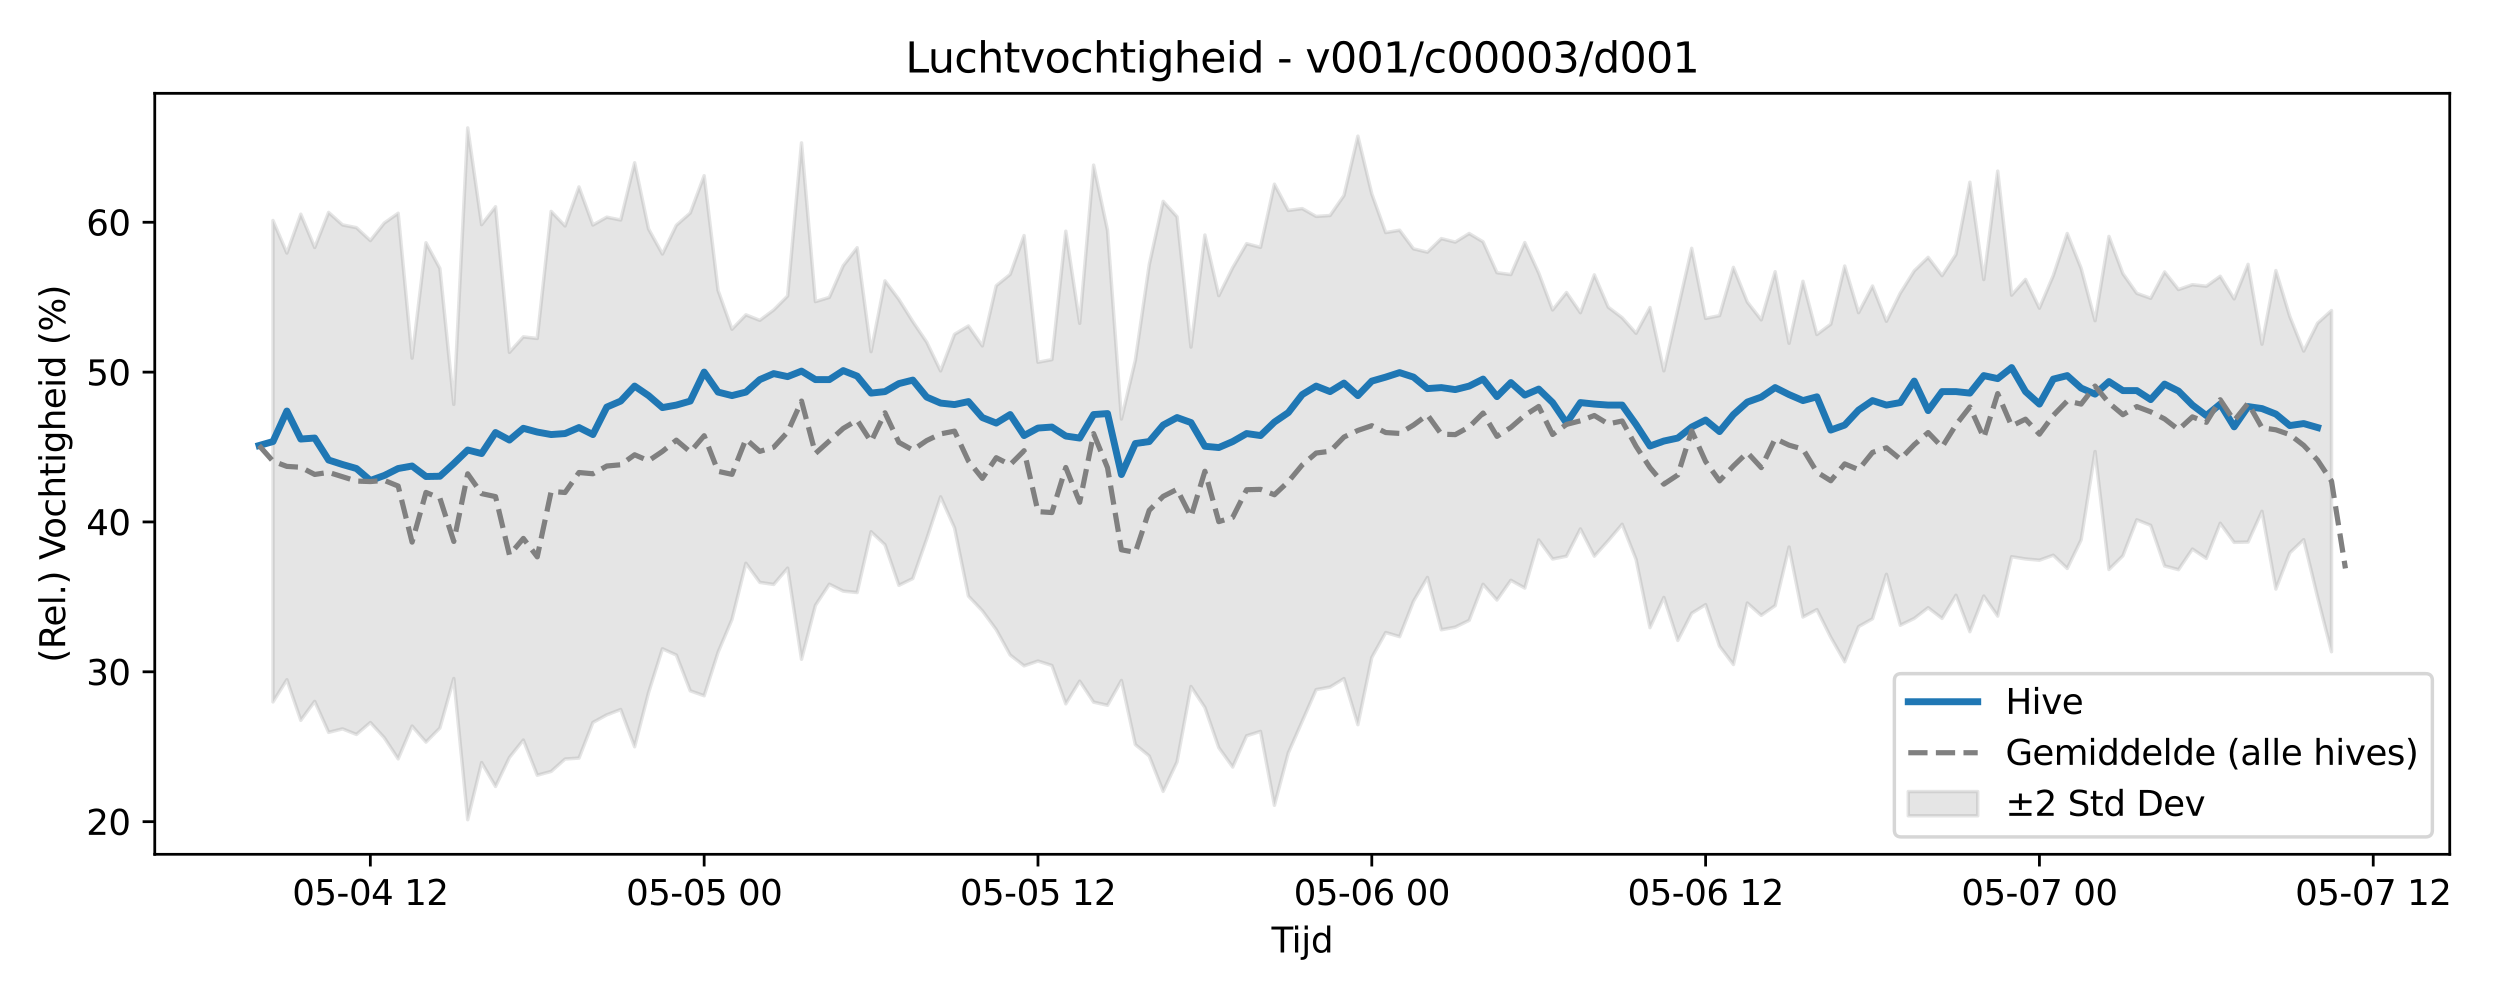 <?xml version="1.0" encoding="utf-8" standalone="no"?>
<!DOCTYPE svg PUBLIC "-//W3C//DTD SVG 1.1//EN"
  "http://www.w3.org/Graphics/SVG/1.1/DTD/svg11.dtd">
<svg xmlns:xlink="http://www.w3.org/1999/xlink" width="720pt" height="288pt" viewBox="0 0 720 288" xmlns="http://www.w3.org/2000/svg" version="1.1">
 <defs>
  <style type="text/css">*{stroke-linejoin: round; stroke-linecap: butt}</style>
 </defs>
 <g id="figure_1">
  <g id="patch_1">
   <path d="M 0 288 
L 720 288 
L 720 0 
L 0 0 
z
" style="fill: #ffffff"/>
  </g>
  <g id="axes_1">
   <g id="patch_2">
    <path d="M 44.57 246.04 
L 705.525 246.04 
L 705.525 26.88 
L 44.57 26.88 
z
" style="fill: #ffffff"/>
   </g>
   <g id="FillBetweenPolyCollection_1">
    <defs>
     <path id="ma271745d40" d="M 78.619 -224.499 
L 78.619 -85.846 
L 82.625 -92.235 
L 86.631 -80.548 
L 90.637 -86.002 
L 94.642 -77.08 
L 98.648 -78.084 
L 102.654 -76.475 
L 106.66 -79.909 
L 110.665 -75.534 
L 114.671 -69.45 
L 118.677 -78.89 
L 122.683 -74.276 
L 126.689 -78.333 
L 130.694 -92.589 
L 134.7 -51.922 
L 138.706 -68.381 
L 142.712 -61.502 
L 146.718 -69.843 
L 150.723 -74.871 
L 154.729 -64.737 
L 158.735 -65.822 
L 162.741 -69.399 
L 166.747 -69.669 
L 170.752 -79.922 
L 174.758 -82.122 
L 178.764 -83.66 
L 182.77 -72.93 
L 186.775 -88.496 
L 190.781 -101.145 
L 194.787 -99.343 
L 198.793 -89.045 
L 202.799 -87.623 
L 206.804 -100.144 
L 210.81 -109.605 
L 214.816 -125.78 
L 218.822 -120.273 
L 222.828 -119.673 
L 226.833 -124.382 
L 230.839 -98.129 
L 234.845 -113.657 
L 238.851 -119.744 
L 242.857 -117.749 
L 246.862 -117.351 
L 250.868 -134.848 
L 254.874 -131.102 
L 258.88 -119.42 
L 262.885 -121.38 
L 266.891 -132.776 
L 270.897 -144.905 
L 274.903 -135.961 
L 278.909 -116.331 
L 282.914 -112.091 
L 286.92 -106.647 
L 290.926 -99.363 
L 294.932 -96.234 
L 298.938 -97.62 
L 302.943 -96.341 
L 306.949 -85.299 
L 310.955 -91.826 
L 314.961 -85.783 
L 318.966 -84.873 
L 322.972 -92.019 
L 326.978 -73.552 
L 330.984 -70.263 
L 334.99 -60.09 
L 338.995 -68.595 
L 343.001 -90.289 
L 347.007 -84.234 
L 351.013 -72.676 
L 355.019 -67.095 
L 359.024 -76.091 
L 363.03 -77.352 
L 367.036 -56.077 
L 371.042 -71.193 
L 375.048 -80.283 
L 379.053 -89.39 
L 383.059 -90.119 
L 387.065 -92.562 
L 391.071 -79.287 
L 395.076 -98.639 
L 399.082 -105.829 
L 403.088 -104.647 
L 407.094 -114.839 
L 411.1 -121.686 
L 415.105 -106.629 
L 419.111 -107.384 
L 423.117 -109.334 
L 427.123 -119.715 
L 431.129 -115.196 
L 435.134 -120.871 
L 439.14 -118.642 
L 443.146 -132.489 
L 447.152 -127.005 
L 451.157 -127.809 
L 455.163 -135.674 
L 459.169 -127.824 
L 463.175 -132.277 
L 467.181 -137.005 
L 471.186 -126.899 
L 475.192 -107.237 
L 479.198 -115.937 
L 483.204 -103.561 
L 487.21 -111.376 
L 491.215 -113.864 
L 495.221 -101.912 
L 499.227 -96.62 
L 503.233 -114.325 
L 507.238 -110.779 
L 511.244 -113.575 
L 515.25 -130.447 
L 519.256 -110.297 
L 523.262 -112.431 
L 527.267 -104.442 
L 531.273 -97.41 
L 535.279 -107.534 
L 539.285 -109.79 
L 543.291 -122.593 
L 547.296 -107.935 
L 551.302 -109.887 
L 555.308 -112.97 
L 559.314 -109.893 
L 563.32 -116.566 
L 567.325 -106.077 
L 571.331 -116.335 
L 575.337 -110.571 
L 579.343 -127.663 
L 583.348 -127.02 
L 587.354 -126.663 
L 591.36 -128.098 
L 595.366 -124.283 
L 599.372 -132.539 
L 603.377 -157.964 
L 607.383 -123.983 
L 611.389 -127.935 
L 615.395 -138.293 
L 619.401 -136.696 
L 623.406 -125.009 
L 627.412 -123.932 
L 631.418 -129.864 
L 635.424 -127.176 
L 639.429 -137.299 
L 643.435 -131.796 
L 647.441 -131.885 
L 651.447 -140.747 
L 655.453 -118.358 
L 659.458 -128.786 
L 663.464 -132.573 
L 667.47 -115.991 
L 671.476 -100.306 
L 671.476 -198.566 
L 671.476 -198.566 
L 667.47 -194.941 
L 663.464 -186.894 
L 659.458 -196.879 
L 655.453 -210.075 
L 651.447 -188.873 
L 647.441 -211.869 
L 643.435 -201.924 
L 639.429 -208.433 
L 635.424 -205.573 
L 631.418 -206.014 
L 627.412 -204.609 
L 623.406 -209.683 
L 619.401 -202.095 
L 615.395 -203.519 
L 611.389 -209.202 
L 607.383 -219.915 
L 603.377 -195.643 
L 599.372 -210.711 
L 595.366 -220.765 
L 591.36 -208.679 
L 587.354 -199.253 
L 583.348 -207.528 
L 579.343 -203 
L 575.337 -238.721 
L 571.331 -207.495 
L 567.325 -235.519 
L 563.32 -214.745 
L 559.314 -208.615 
L 555.308 -213.882 
L 551.302 -209.988 
L 547.296 -203.596 
L 543.291 -195.483 
L 539.285 -205.625 
L 535.279 -197.955 
L 531.273 -211.388 
L 527.267 -194.647 
L 523.262 -191.656 
L 519.256 -206.989 
L 515.25 -189.14 
L 511.244 -209.752 
L 507.238 -195.885 
L 503.233 -201.019 
L 499.227 -210.992 
L 495.221 -197.104 
L 491.215 -196.301 
L 487.21 -216.483 
L 483.204 -198.872 
L 479.198 -181.209 
L 475.192 -199.44 
L 471.186 -192.005 
L 467.181 -196.5 
L 463.175 -199.537 
L 459.169 -208.845 
L 455.163 -197.939 
L 451.157 -203.754 
L 447.152 -198.744 
L 443.146 -209.395 
L 439.14 -218.135 
L 435.134 -208.929 
L 431.129 -209.461 
L 427.123 -218.357 
L 423.117 -220.754 
L 419.111 -218.28 
L 415.105 -219.288 
L 411.1 -215.379 
L 407.094 -216.328 
L 403.088 -221.701 
L 399.082 -221.022 
L 395.076 -232.168 
L 391.071 -248.787 
L 387.065 -231.701 
L 383.059 -225.944 
L 379.053 -225.665 
L 375.048 -227.94 
L 371.042 -227.391 
L 367.036 -234.955 
L 363.03 -216.773 
L 359.024 -217.818 
L 355.019 -210.919 
L 351.013 -202.857 
L 347.007 -220.321 
L 343.001 -188.037 
L 338.995 -225.567 
L 334.99 -230.008 
L 330.984 -211.779 
L 326.978 -184.251 
L 322.972 -167.318 
L 318.966 -221.696 
L 314.961 -240.445 
L 310.955 -194.891 
L 306.949 -221.413 
L 302.943 -184.43 
L 298.938 -183.679 
L 294.932 -220.152 
L 290.926 -208.968 
L 286.92 -205.711 
L 282.914 -188.388 
L 278.909 -194.121 
L 274.903 -191.718 
L 270.897 -181.179 
L 266.891 -189.473 
L 262.885 -195.402 
L 258.88 -201.773 
L 254.874 -207.114 
L 250.868 -186.728 
L 246.862 -216.657 
L 242.857 -211.5 
L 238.851 -202.36 
L 234.845 -201.135 
L 230.839 -246.848 
L 226.833 -202.757 
L 222.828 -198.739 
L 218.822 -195.742 
L 214.816 -197.331 
L 210.81 -193.176 
L 206.804 -204.362 
L 202.799 -237.395 
L 198.793 -226.658 
L 194.787 -223.121 
L 190.781 -214.846 
L 186.775 -222.1 
L 182.77 -241.119 
L 178.764 -224.635 
L 174.758 -225.454 
L 170.752 -223.194 
L 166.747 -234.166 
L 162.741 -222.928 
L 158.735 -227.116 
L 154.729 -190.524 
L 150.723 -190.987 
L 146.718 -186.522 
L 142.712 -228.452 
L 138.706 -223.299 
L 134.7 -251.158 
L 130.694 -171.543 
L 126.689 -210.685 
L 122.683 -218.087 
L 118.677 -184.859 
L 114.671 -226.581 
L 110.665 -223.77 
L 106.66 -218.712 
L 102.654 -222.433 
L 98.648 -223.234 
L 94.642 -226.827 
L 90.637 -216.719 
L 86.631 -226.308 
L 82.625 -215.124 
L 78.619 -224.499 
z
" style="stroke: #808080; stroke-opacity: 0.2"/>
    </defs>
    <g clip-path="url(#pcb6c1e3393)">
     <use xlink:href="#ma271745d40" x="0" y="288" style="fill: #808080; fill-opacity: 0.2; stroke: #808080; stroke-opacity: 0.2"/>
    </g>
   </g>
   <g id="matplotlib.axis_1">
    <g id="xtick_1">
     <g id="line2d_1">
      <defs>
       <path id="med0e544efd" d="M 0 0 
L 0 3.5 
" style="stroke: #000000; stroke-width: 0.8"/>
      </defs>
      <g>
       <use xlink:href="#med0e544efd" x="106.66" y="246.04" style="stroke: #000000; stroke-width: 0.8"/>
      </g>
     </g>
     <g id="text_1">
      <!-- 05-04 12 -->
      <g transform="translate(84.179 260.638) scale(0.1 -0.1)">
       <defs>
        <path id="DejaVuSans-30" d="M 2034 4250 
Q 1547 4250 1301 3770 
Q 1056 3291 1056 2328 
Q 1056 1369 1301 889 
Q 1547 409 2034 409 
Q 2525 409 2770 889 
Q 3016 1369 3016 2328 
Q 3016 3291 2770 3770 
Q 2525 4250 2034 4250 
z
M 2034 4750 
Q 2819 4750 3233 4129 
Q 3647 3509 3647 2328 
Q 3647 1150 3233 529 
Q 2819 -91 2034 -91 
Q 1250 -91 836 529 
Q 422 1150 422 2328 
Q 422 3509 836 4129 
Q 1250 4750 2034 4750 
z
" transform="scale(0.016)"/>
        <path id="DejaVuSans-35" d="M 691 4666 
L 3169 4666 
L 3169 4134 
L 1269 4134 
L 1269 2991 
Q 1406 3038 1543 3061 
Q 1681 3084 1819 3084 
Q 2600 3084 3056 2656 
Q 3513 2228 3513 1497 
Q 3513 744 3044 326 
Q 2575 -91 1722 -91 
Q 1428 -91 1123 -41 
Q 819 9 494 109 
L 494 744 
Q 775 591 1075 516 
Q 1375 441 1709 441 
Q 2250 441 2565 725 
Q 2881 1009 2881 1497 
Q 2881 1984 2565 2268 
Q 2250 2553 1709 2553 
Q 1456 2553 1204 2497 
Q 953 2441 691 2322 
L 691 4666 
z
" transform="scale(0.016)"/>
        <path id="DejaVuSans-2d" d="M 313 2009 
L 1997 2009 
L 1997 1497 
L 313 1497 
L 313 2009 
z
" transform="scale(0.016)"/>
        <path id="DejaVuSans-34" d="M 2419 4116 
L 825 1625 
L 2419 1625 
L 2419 4116 
z
M 2253 4666 
L 3047 4666 
L 3047 1625 
L 3713 1625 
L 3713 1100 
L 3047 1100 
L 3047 0 
L 2419 0 
L 2419 1100 
L 313 1100 
L 313 1709 
L 2253 4666 
z
" transform="scale(0.016)"/>
        <path id="DejaVuSans-20" transform="scale(0.016)"/>
        <path id="DejaVuSans-31" d="M 794 531 
L 1825 531 
L 1825 4091 
L 703 3866 
L 703 4441 
L 1819 4666 
L 2450 4666 
L 2450 531 
L 3481 531 
L 3481 0 
L 794 0 
L 794 531 
z
" transform="scale(0.016)"/>
        <path id="DejaVuSans-32" d="M 1228 531 
L 3431 531 
L 3431 0 
L 469 0 
L 469 531 
Q 828 903 1448 1529 
Q 2069 2156 2228 2338 
Q 2531 2678 2651 2914 
Q 2772 3150 2772 3378 
Q 2772 3750 2511 3984 
Q 2250 4219 1831 4219 
Q 1534 4219 1204 4116 
Q 875 4013 500 3803 
L 500 4441 
Q 881 4594 1212 4672 
Q 1544 4750 1819 4750 
Q 2544 4750 2975 4387 
Q 3406 4025 3406 3419 
Q 3406 3131 3298 2873 
Q 3191 2616 2906 2266 
Q 2828 2175 2409 1742 
Q 1991 1309 1228 531 
z
" transform="scale(0.016)"/>
       </defs>
       <use xlink:href="#DejaVuSans-30"/>
       <use xlink:href="#DejaVuSans-35" transform="translate(63.623 0)"/>
       <use xlink:href="#DejaVuSans-2d" transform="translate(127.246 0)"/>
       <use xlink:href="#DejaVuSans-30" transform="translate(163.33 0)"/>
       <use xlink:href="#DejaVuSans-34" transform="translate(226.953 0)"/>
       <use xlink:href="#DejaVuSans-20" transform="translate(290.576 0)"/>
       <use xlink:href="#DejaVuSans-31" transform="translate(322.363 0)"/>
       <use xlink:href="#DejaVuSans-32" transform="translate(385.986 0)"/>
      </g>
     </g>
    </g>
    <g id="xtick_2">
     <g id="line2d_2">
      <g>
       <use xlink:href="#med0e544efd" x="202.799" y="246.04" style="stroke: #000000; stroke-width: 0.8"/>
      </g>
     </g>
     <g id="text_2">
      <!-- 05-05 00 -->
      <g transform="translate(180.318 260.638) scale(0.1 -0.1)">
       <use xlink:href="#DejaVuSans-30"/>
       <use xlink:href="#DejaVuSans-35" transform="translate(63.623 0)"/>
       <use xlink:href="#DejaVuSans-2d" transform="translate(127.246 0)"/>
       <use xlink:href="#DejaVuSans-30" transform="translate(163.33 0)"/>
       <use xlink:href="#DejaVuSans-35" transform="translate(226.953 0)"/>
       <use xlink:href="#DejaVuSans-20" transform="translate(290.576 0)"/>
       <use xlink:href="#DejaVuSans-30" transform="translate(322.363 0)"/>
       <use xlink:href="#DejaVuSans-30" transform="translate(385.986 0)"/>
      </g>
     </g>
    </g>
    <g id="xtick_3">
     <g id="line2d_3">
      <g>
       <use xlink:href="#med0e544efd" x="298.938" y="246.04" style="stroke: #000000; stroke-width: 0.8"/>
      </g>
     </g>
     <g id="text_3">
      <!-- 05-05 12 -->
      <g transform="translate(276.457 260.638) scale(0.1 -0.1)">
       <use xlink:href="#DejaVuSans-30"/>
       <use xlink:href="#DejaVuSans-35" transform="translate(63.623 0)"/>
       <use xlink:href="#DejaVuSans-2d" transform="translate(127.246 0)"/>
       <use xlink:href="#DejaVuSans-30" transform="translate(163.33 0)"/>
       <use xlink:href="#DejaVuSans-35" transform="translate(226.953 0)"/>
       <use xlink:href="#DejaVuSans-20" transform="translate(290.576 0)"/>
       <use xlink:href="#DejaVuSans-31" transform="translate(322.363 0)"/>
       <use xlink:href="#DejaVuSans-32" transform="translate(385.986 0)"/>
      </g>
     </g>
    </g>
    <g id="xtick_4">
     <g id="line2d_4">
      <g>
       <use xlink:href="#med0e544efd" x="395.076" y="246.04" style="stroke: #000000; stroke-width: 0.8"/>
      </g>
     </g>
     <g id="text_4">
      <!-- 05-06 00 -->
      <g transform="translate(372.596 260.638) scale(0.1 -0.1)">
       <defs>
        <path id="DejaVuSans-36" d="M 2113 2584 
Q 1688 2584 1439 2293 
Q 1191 2003 1191 1497 
Q 1191 994 1439 701 
Q 1688 409 2113 409 
Q 2538 409 2786 701 
Q 3034 994 3034 1497 
Q 3034 2003 2786 2293 
Q 2538 2584 2113 2584 
z
M 3366 4563 
L 3366 3988 
Q 3128 4100 2886 4159 
Q 2644 4219 2406 4219 
Q 1781 4219 1451 3797 
Q 1122 3375 1075 2522 
Q 1259 2794 1537 2939 
Q 1816 3084 2150 3084 
Q 2853 3084 3261 2657 
Q 3669 2231 3669 1497 
Q 3669 778 3244 343 
Q 2819 -91 2113 -91 
Q 1303 -91 875 529 
Q 447 1150 447 2328 
Q 447 3434 972 4092 
Q 1497 4750 2381 4750 
Q 2619 4750 2861 4703 
Q 3103 4656 3366 4563 
z
" transform="scale(0.016)"/>
       </defs>
       <use xlink:href="#DejaVuSans-30"/>
       <use xlink:href="#DejaVuSans-35" transform="translate(63.623 0)"/>
       <use xlink:href="#DejaVuSans-2d" transform="translate(127.246 0)"/>
       <use xlink:href="#DejaVuSans-30" transform="translate(163.33 0)"/>
       <use xlink:href="#DejaVuSans-36" transform="translate(226.953 0)"/>
       <use xlink:href="#DejaVuSans-20" transform="translate(290.576 0)"/>
       <use xlink:href="#DejaVuSans-30" transform="translate(322.363 0)"/>
       <use xlink:href="#DejaVuSans-30" transform="translate(385.986 0)"/>
      </g>
     </g>
    </g>
    <g id="xtick_5">
     <g id="line2d_5">
      <g>
       <use xlink:href="#med0e544efd" x="491.215" y="246.04" style="stroke: #000000; stroke-width: 0.8"/>
      </g>
     </g>
     <g id="text_5">
      <!-- 05-06 12 -->
      <g transform="translate(468.735 260.638) scale(0.1 -0.1)">
       <use xlink:href="#DejaVuSans-30"/>
       <use xlink:href="#DejaVuSans-35" transform="translate(63.623 0)"/>
       <use xlink:href="#DejaVuSans-2d" transform="translate(127.246 0)"/>
       <use xlink:href="#DejaVuSans-30" transform="translate(163.33 0)"/>
       <use xlink:href="#DejaVuSans-36" transform="translate(226.953 0)"/>
       <use xlink:href="#DejaVuSans-20" transform="translate(290.576 0)"/>
       <use xlink:href="#DejaVuSans-31" transform="translate(322.363 0)"/>
       <use xlink:href="#DejaVuSans-32" transform="translate(385.986 0)"/>
      </g>
     </g>
    </g>
    <g id="xtick_6">
     <g id="line2d_6">
      <g>
       <use xlink:href="#med0e544efd" x="587.354" y="246.04" style="stroke: #000000; stroke-width: 0.8"/>
      </g>
     </g>
     <g id="text_6">
      <!-- 05-07 00 -->
      <g transform="translate(564.874 260.638) scale(0.1 -0.1)">
       <defs>
        <path id="DejaVuSans-37" d="M 525 4666 
L 3525 4666 
L 3525 4397 
L 1831 0 
L 1172 0 
L 2766 4134 
L 525 4134 
L 525 4666 
z
" transform="scale(0.016)"/>
       </defs>
       <use xlink:href="#DejaVuSans-30"/>
       <use xlink:href="#DejaVuSans-35" transform="translate(63.623 0)"/>
       <use xlink:href="#DejaVuSans-2d" transform="translate(127.246 0)"/>
       <use xlink:href="#DejaVuSans-30" transform="translate(163.33 0)"/>
       <use xlink:href="#DejaVuSans-37" transform="translate(226.953 0)"/>
       <use xlink:href="#DejaVuSans-20" transform="translate(290.576 0)"/>
       <use xlink:href="#DejaVuSans-30" transform="translate(322.363 0)"/>
       <use xlink:href="#DejaVuSans-30" transform="translate(385.986 0)"/>
      </g>
     </g>
    </g>
    <g id="xtick_7">
     <g id="line2d_7">
      <g>
       <use xlink:href="#med0e544efd" x="683.493" y="246.04" style="stroke: #000000; stroke-width: 0.8"/>
      </g>
     </g>
     <g id="text_7">
      <!-- 05-07 12 -->
      <g transform="translate(661.013 260.638) scale(0.1 -0.1)">
       <use xlink:href="#DejaVuSans-30"/>
       <use xlink:href="#DejaVuSans-35" transform="translate(63.623 0)"/>
       <use xlink:href="#DejaVuSans-2d" transform="translate(127.246 0)"/>
       <use xlink:href="#DejaVuSans-30" transform="translate(163.33 0)"/>
       <use xlink:href="#DejaVuSans-37" transform="translate(226.953 0)"/>
       <use xlink:href="#DejaVuSans-20" transform="translate(290.576 0)"/>
       <use xlink:href="#DejaVuSans-31" transform="translate(322.363 0)"/>
       <use xlink:href="#DejaVuSans-32" transform="translate(385.986 0)"/>
      </g>
     </g>
    </g>
    <g id="text_8">
     <!-- Tijd -->
     <g transform="translate(366.197 274.317) scale(0.1 -0.1)">
      <defs>
       <path id="DejaVuSans-54" d="M -19 4666 
L 3928 4666 
L 3928 4134 
L 2272 4134 
L 2272 0 
L 1638 0 
L 1638 4134 
L -19 4134 
L -19 4666 
z
" transform="scale(0.016)"/>
       <path id="DejaVuSans-69" d="M 603 3500 
L 1178 3500 
L 1178 0 
L 603 0 
L 603 3500 
z
M 603 4863 
L 1178 4863 
L 1178 4134 
L 603 4134 
L 603 4863 
z
" transform="scale(0.016)"/>
       <path id="DejaVuSans-6a" d="M 603 3500 
L 1178 3500 
L 1178 -63 
Q 1178 -731 923 -1031 
Q 669 -1331 103 -1331 
L -116 -1331 
L -116 -844 
L 38 -844 
Q 366 -844 484 -692 
Q 603 -541 603 -63 
L 603 3500 
z
M 603 4863 
L 1178 4863 
L 1178 4134 
L 603 4134 
L 603 4863 
z
" transform="scale(0.016)"/>
       <path id="DejaVuSans-64" d="M 2906 2969 
L 2906 4863 
L 3481 4863 
L 3481 0 
L 2906 0 
L 2906 525 
Q 2725 213 2448 61 
Q 2172 -91 1784 -91 
Q 1150 -91 751 415 
Q 353 922 353 1747 
Q 353 2572 751 3078 
Q 1150 3584 1784 3584 
Q 2172 3584 2448 3432 
Q 2725 3281 2906 2969 
z
M 947 1747 
Q 947 1113 1208 752 
Q 1469 391 1925 391 
Q 2381 391 2643 752 
Q 2906 1113 2906 1747 
Q 2906 2381 2643 2742 
Q 2381 3103 1925 3103 
Q 1469 3103 1208 2742 
Q 947 2381 947 1747 
z
" transform="scale(0.016)"/>
      </defs>
      <use xlink:href="#DejaVuSans-54"/>
      <use xlink:href="#DejaVuSans-69" transform="translate(57.959 0)"/>
      <use xlink:href="#DejaVuSans-6a" transform="translate(85.742 0)"/>
      <use xlink:href="#DejaVuSans-64" transform="translate(113.525 0)"/>
     </g>
    </g>
   </g>
   <g id="matplotlib.axis_2">
    <g id="ytick_1">
     <g id="line2d_8">
      <defs>
       <path id="m036d6d08f4" d="M 0 0 
L -3.5 0 
" style="stroke: #000000; stroke-width: 0.8"/>
      </defs>
      <g>
       <use xlink:href="#m036d6d08f4" x="44.57" y="236.634" style="stroke: #000000; stroke-width: 0.8"/>
      </g>
     </g>
     <g id="text_9">
      <!-- 20 -->
      <g transform="translate(24.845 240.433) scale(0.1 -0.1)">
       <use xlink:href="#DejaVuSans-32"/>
       <use xlink:href="#DejaVuSans-30" transform="translate(63.623 0)"/>
      </g>
     </g>
    </g>
    <g id="ytick_2">
     <g id="line2d_9">
      <g>
       <use xlink:href="#m036d6d08f4" x="44.57" y="193.479" style="stroke: #000000; stroke-width: 0.8"/>
      </g>
     </g>
     <g id="text_10">
      <!-- 30 -->
      <g transform="translate(24.845 197.278) scale(0.1 -0.1)">
       <defs>
        <path id="DejaVuSans-33" d="M 2597 2516 
Q 3050 2419 3304 2112 
Q 3559 1806 3559 1356 
Q 3559 666 3084 287 
Q 2609 -91 1734 -91 
Q 1441 -91 1130 -33 
Q 819 25 488 141 
L 488 750 
Q 750 597 1062 519 
Q 1375 441 1716 441 
Q 2309 441 2620 675 
Q 2931 909 2931 1356 
Q 2931 1769 2642 2001 
Q 2353 2234 1838 2234 
L 1294 2234 
L 1294 2753 
L 1863 2753 
Q 2328 2753 2575 2939 
Q 2822 3125 2822 3475 
Q 2822 3834 2567 4026 
Q 2313 4219 1838 4219 
Q 1578 4219 1281 4162 
Q 984 4106 628 3988 
L 628 4550 
Q 988 4650 1302 4700 
Q 1616 4750 1894 4750 
Q 2613 4750 3031 4423 
Q 3450 4097 3450 3541 
Q 3450 3153 3228 2886 
Q 3006 2619 2597 2516 
z
" transform="scale(0.016)"/>
       </defs>
       <use xlink:href="#DejaVuSans-33"/>
       <use xlink:href="#DejaVuSans-30" transform="translate(63.623 0)"/>
      </g>
     </g>
    </g>
    <g id="ytick_3">
     <g id="line2d_10">
      <g>
       <use xlink:href="#m036d6d08f4" x="44.57" y="150.324" style="stroke: #000000; stroke-width: 0.8"/>
      </g>
     </g>
     <g id="text_11">
      <!-- 40 -->
      <g transform="translate(24.845 154.123) scale(0.1 -0.1)">
       <use xlink:href="#DejaVuSans-34"/>
       <use xlink:href="#DejaVuSans-30" transform="translate(63.623 0)"/>
      </g>
     </g>
    </g>
    <g id="ytick_4">
     <g id="line2d_11">
      <g>
       <use xlink:href="#m036d6d08f4" x="44.57" y="107.168" style="stroke: #000000; stroke-width: 0.8"/>
      </g>
     </g>
     <g id="text_12">
      <!-- 50 -->
      <g transform="translate(24.845 110.968) scale(0.1 -0.1)">
       <use xlink:href="#DejaVuSans-35"/>
       <use xlink:href="#DejaVuSans-30" transform="translate(63.623 0)"/>
      </g>
     </g>
    </g>
    <g id="ytick_5">
     <g id="line2d_12">
      <g>
       <use xlink:href="#m036d6d08f4" x="44.57" y="64.013" style="stroke: #000000; stroke-width: 0.8"/>
      </g>
     </g>
     <g id="text_13">
      <!-- 60 -->
      <g transform="translate(24.845 67.812) scale(0.1 -0.1)">
       <use xlink:href="#DejaVuSans-36"/>
       <use xlink:href="#DejaVuSans-30" transform="translate(63.623 0)"/>
      </g>
     </g>
    </g>
    <g id="text_14">
     <!-- (Rel.) Vochtigheid (%) -->
     <g transform="translate(18.765 190.838) rotate(-90) scale(0.1 -0.1)">
      <defs>
       <path id="DejaVuSans-28" d="M 1984 4856 
Q 1566 4138 1362 3434 
Q 1159 2731 1159 2009 
Q 1159 1288 1364 580 
Q 1569 -128 1984 -844 
L 1484 -844 
Q 1016 -109 783 600 
Q 550 1309 550 2009 
Q 550 2706 781 3412 
Q 1013 4119 1484 4856 
L 1984 4856 
z
" transform="scale(0.016)"/>
       <path id="DejaVuSans-52" d="M 2841 2188 
Q 3044 2119 3236 1894 
Q 3428 1669 3622 1275 
L 4263 0 
L 3584 0 
L 2988 1197 
Q 2756 1666 2539 1819 
Q 2322 1972 1947 1972 
L 1259 1972 
L 1259 0 
L 628 0 
L 628 4666 
L 2053 4666 
Q 2853 4666 3247 4331 
Q 3641 3997 3641 3322 
Q 3641 2881 3436 2590 
Q 3231 2300 2841 2188 
z
M 1259 4147 
L 1259 2491 
L 2053 2491 
Q 2509 2491 2742 2702 
Q 2975 2913 2975 3322 
Q 2975 3731 2742 3939 
Q 2509 4147 2053 4147 
L 1259 4147 
z
" transform="scale(0.016)"/>
       <path id="DejaVuSans-65" d="M 3597 1894 
L 3597 1613 
L 953 1613 
Q 991 1019 1311 708 
Q 1631 397 2203 397 
Q 2534 397 2845 478 
Q 3156 559 3463 722 
L 3463 178 
Q 3153 47 2828 -22 
Q 2503 -91 2169 -91 
Q 1331 -91 842 396 
Q 353 884 353 1716 
Q 353 2575 817 3079 
Q 1281 3584 2069 3584 
Q 2775 3584 3186 3129 
Q 3597 2675 3597 1894 
z
M 3022 2063 
Q 3016 2534 2758 2815 
Q 2500 3097 2075 3097 
Q 1594 3097 1305 2825 
Q 1016 2553 972 2059 
L 3022 2063 
z
" transform="scale(0.016)"/>
       <path id="DejaVuSans-6c" d="M 603 4863 
L 1178 4863 
L 1178 0 
L 603 0 
L 603 4863 
z
" transform="scale(0.016)"/>
       <path id="DejaVuSans-2e" d="M 684 794 
L 1344 794 
L 1344 0 
L 684 0 
L 684 794 
z
" transform="scale(0.016)"/>
       <path id="DejaVuSans-29" d="M 513 4856 
L 1013 4856 
Q 1481 4119 1714 3412 
Q 1947 2706 1947 2009 
Q 1947 1309 1714 600 
Q 1481 -109 1013 -844 
L 513 -844 
Q 928 -128 1133 580 
Q 1338 1288 1338 2009 
Q 1338 2731 1133 3434 
Q 928 4138 513 4856 
z
" transform="scale(0.016)"/>
       <path id="DejaVuSans-56" d="M 1831 0 
L 50 4666 
L 709 4666 
L 2188 738 
L 3669 4666 
L 4325 4666 
L 2547 0 
L 1831 0 
z
" transform="scale(0.016)"/>
       <path id="DejaVuSans-6f" d="M 1959 3097 
Q 1497 3097 1228 2736 
Q 959 2375 959 1747 
Q 959 1119 1226 758 
Q 1494 397 1959 397 
Q 2419 397 2687 759 
Q 2956 1122 2956 1747 
Q 2956 2369 2687 2733 
Q 2419 3097 1959 3097 
z
M 1959 3584 
Q 2709 3584 3137 3096 
Q 3566 2609 3566 1747 
Q 3566 888 3137 398 
Q 2709 -91 1959 -91 
Q 1206 -91 779 398 
Q 353 888 353 1747 
Q 353 2609 779 3096 
Q 1206 3584 1959 3584 
z
" transform="scale(0.016)"/>
       <path id="DejaVuSans-63" d="M 3122 3366 
L 3122 2828 
Q 2878 2963 2633 3030 
Q 2388 3097 2138 3097 
Q 1578 3097 1268 2742 
Q 959 2388 959 1747 
Q 959 1106 1268 751 
Q 1578 397 2138 397 
Q 2388 397 2633 464 
Q 2878 531 3122 666 
L 3122 134 
Q 2881 22 2623 -34 
Q 2366 -91 2075 -91 
Q 1284 -91 818 406 
Q 353 903 353 1747 
Q 353 2603 823 3093 
Q 1294 3584 2113 3584 
Q 2378 3584 2631 3529 
Q 2884 3475 3122 3366 
z
" transform="scale(0.016)"/>
       <path id="DejaVuSans-68" d="M 3513 2113 
L 3513 0 
L 2938 0 
L 2938 2094 
Q 2938 2591 2744 2837 
Q 2550 3084 2163 3084 
Q 1697 3084 1428 2787 
Q 1159 2491 1159 1978 
L 1159 0 
L 581 0 
L 581 4863 
L 1159 4863 
L 1159 2956 
Q 1366 3272 1645 3428 
Q 1925 3584 2291 3584 
Q 2894 3584 3203 3211 
Q 3513 2838 3513 2113 
z
" transform="scale(0.016)"/>
       <path id="DejaVuSans-74" d="M 1172 4494 
L 1172 3500 
L 2356 3500 
L 2356 3053 
L 1172 3053 
L 1172 1153 
Q 1172 725 1289 603 
Q 1406 481 1766 481 
L 2356 481 
L 2356 0 
L 1766 0 
Q 1100 0 847 248 
Q 594 497 594 1153 
L 594 3053 
L 172 3053 
L 172 3500 
L 594 3500 
L 594 4494 
L 1172 4494 
z
" transform="scale(0.016)"/>
       <path id="DejaVuSans-67" d="M 2906 1791 
Q 2906 2416 2648 2759 
Q 2391 3103 1925 3103 
Q 1463 3103 1205 2759 
Q 947 2416 947 1791 
Q 947 1169 1205 825 
Q 1463 481 1925 481 
Q 2391 481 2648 825 
Q 2906 1169 2906 1791 
z
M 3481 434 
Q 3481 -459 3084 -895 
Q 2688 -1331 1869 -1331 
Q 1566 -1331 1297 -1286 
Q 1028 -1241 775 -1147 
L 775 -588 
Q 1028 -725 1275 -790 
Q 1522 -856 1778 -856 
Q 2344 -856 2625 -561 
Q 2906 -266 2906 331 
L 2906 616 
Q 2728 306 2450 153 
Q 2172 0 1784 0 
Q 1141 0 747 490 
Q 353 981 353 1791 
Q 353 2603 747 3093 
Q 1141 3584 1784 3584 
Q 2172 3584 2450 3431 
Q 2728 3278 2906 2969 
L 2906 3500 
L 3481 3500 
L 3481 434 
z
" transform="scale(0.016)"/>
       <path id="DejaVuSans-25" d="M 4653 2053 
Q 4381 2053 4226 1822 
Q 4072 1591 4072 1178 
Q 4072 772 4226 539 
Q 4381 306 4653 306 
Q 4919 306 5073 539 
Q 5228 772 5228 1178 
Q 5228 1588 5073 1820 
Q 4919 2053 4653 2053 
z
M 4653 2450 
Q 5147 2450 5437 2106 
Q 5728 1763 5728 1178 
Q 5728 594 5436 251 
Q 5144 -91 4653 -91 
Q 4153 -91 3862 251 
Q 3572 594 3572 1178 
Q 3572 1766 3864 2108 
Q 4156 2450 4653 2450 
z
M 1428 4353 
Q 1159 4353 1004 4120 
Q 850 3888 850 3481 
Q 850 3069 1003 2837 
Q 1156 2606 1428 2606 
Q 1700 2606 1854 2837 
Q 2009 3069 2009 3481 
Q 2009 3884 1853 4118 
Q 1697 4353 1428 4353 
z
M 4250 4750 
L 4750 4750 
L 1831 -91 
L 1331 -91 
L 4250 4750 
z
M 1428 4750 
Q 1922 4750 2215 4408 
Q 2509 4066 2509 3481 
Q 2509 2891 2217 2550 
Q 1925 2209 1428 2209 
Q 931 2209 642 2551 
Q 353 2894 353 3481 
Q 353 4063 643 4406 
Q 934 4750 1428 4750 
z
" transform="scale(0.016)"/>
      </defs>
      <use xlink:href="#DejaVuSans-28"/>
      <use xlink:href="#DejaVuSans-52" transform="translate(39.014 0)"/>
      <use xlink:href="#DejaVuSans-65" transform="translate(103.996 0)"/>
      <use xlink:href="#DejaVuSans-6c" transform="translate(165.52 0)"/>
      <use xlink:href="#DejaVuSans-2e" transform="translate(193.303 0)"/>
      <use xlink:href="#DejaVuSans-29" transform="translate(225.09 0)"/>
      <use xlink:href="#DejaVuSans-20" transform="translate(264.104 0)"/>
      <use xlink:href="#DejaVuSans-56" transform="translate(295.891 0)"/>
      <use xlink:href="#DejaVuSans-6f" transform="translate(356.549 0)"/>
      <use xlink:href="#DejaVuSans-63" transform="translate(417.73 0)"/>
      <use xlink:href="#DejaVuSans-68" transform="translate(472.711 0)"/>
      <use xlink:href="#DejaVuSans-74" transform="translate(536.09 0)"/>
      <use xlink:href="#DejaVuSans-69" transform="translate(575.299 0)"/>
      <use xlink:href="#DejaVuSans-67" transform="translate(603.082 0)"/>
      <use xlink:href="#DejaVuSans-68" transform="translate(666.559 0)"/>
      <use xlink:href="#DejaVuSans-65" transform="translate(729.938 0)"/>
      <use xlink:href="#DejaVuSans-69" transform="translate(791.461 0)"/>
      <use xlink:href="#DejaVuSans-64" transform="translate(819.244 0)"/>
      <use xlink:href="#DejaVuSans-20" transform="translate(882.721 0)"/>
      <use xlink:href="#DejaVuSans-28" transform="translate(914.508 0)"/>
      <use xlink:href="#DejaVuSans-25" transform="translate(953.521 0)"/>
      <use xlink:href="#DejaVuSans-29" transform="translate(1048.541 0)"/>
     </g>
    </g>
   </g>
   <g id="line2d_13">
    <path d="M 74.613 128.314 
L 78.619 127.164 
L 82.625 118.389 
L 86.631 126.444 
L 90.637 126.157 
L 94.642 132.486 
L 98.648 133.781 
L 102.654 134.932 
L 106.66 138.384 
L 110.665 136.945 
L 114.671 134.932 
L 118.677 134.212 
L 122.683 137.233 
L 126.689 137.161 
L 130.694 133.493 
L 134.7 129.609 
L 138.706 130.616 
L 142.712 124.574 
L 146.718 126.732 
L 150.723 123.352 
L 154.729 124.43 
L 158.735 125.15 
L 162.741 124.862 
L 166.747 123.136 
L 170.752 125.15 
L 174.758 117.238 
L 178.764 115.512 
L 182.77 111.196 
L 186.775 113.929 
L 190.781 117.382 
L 194.787 116.663 
L 198.793 115.512 
L 202.799 107.168 
L 206.804 112.922 
L 210.81 113.929 
L 214.816 112.922 
L 218.822 109.326 
L 222.828 107.6 
L 226.833 108.463 
L 230.839 106.881 
L 234.845 109.326 
L 238.851 109.326 
L 242.857 106.737 
L 246.862 108.319 
L 250.868 113.21 
L 254.874 112.779 
L 258.88 110.477 
L 262.885 109.47 
L 266.891 114.361 
L 270.897 116.087 
L 274.903 116.519 
L 278.909 115.656 
L 282.914 120.259 
L 286.92 121.841 
L 290.926 119.396 
L 294.932 125.437 
L 298.938 123.28 
L 302.943 122.992 
L 306.949 125.581 
L 310.955 126.157 
L 314.961 119.396 
L 318.966 119.108 
L 322.972 136.658 
L 326.978 127.739 
L 330.984 127.164 
L 334.99 122.417 
L 338.995 120.259 
L 343.001 121.697 
L 347.007 128.53 
L 351.013 128.89 
L 355.019 127.164 
L 359.024 124.862 
L 363.03 125.437 
L 367.036 121.553 
L 371.042 118.82 
L 375.048 113.642 
L 379.053 111.196 
L 383.059 112.779 
L 387.065 110.333 
L 391.071 113.929 
L 395.076 109.758 
L 399.082 108.607 
L 403.088 107.312 
L 407.094 108.607 
L 411.1 111.915 
L 415.105 111.628 
L 419.111 112.203 
L 423.117 111.196 
L 427.123 109.182 
L 431.129 114.217 
L 435.134 110.189 
L 439.14 113.786 
L 443.146 112.059 
L 447.152 115.943 
L 451.157 121.841 
L 455.163 115.943 
L 459.169 116.375 
L 463.175 116.663 
L 467.181 116.663 
L 471.186 122.273 
L 475.192 128.458 
L 479.198 127.02 
L 483.204 126.157 
L 487.21 122.992 
L 491.215 120.978 
L 495.221 124.287 
L 499.227 119.396 
L 503.233 115.799 
L 507.238 114.361 
L 511.244 111.628 
L 515.25 113.642 
L 519.256 115.368 
L 523.262 114.289 
L 527.267 123.855 
L 531.273 122.417 
L 535.279 118.101 
L 539.285 115.368 
L 543.291 116.663 
L 547.296 115.943 
L 551.302 109.758 
L 555.308 118.245 
L 559.314 112.779 
L 563.32 112.779 
L 567.325 113.21 
L 571.331 108.175 
L 575.337 109.038 
L 579.343 105.874 
L 583.348 112.779 
L 587.354 116.375 
L 591.36 109.182 
L 595.366 108.175 
L 599.372 111.772 
L 603.377 113.498 
L 607.383 109.902 
L 611.389 112.491 
L 615.395 112.491 
L 619.401 115.08 
L 623.406 110.621 
L 627.412 112.635 
L 631.418 116.663 
L 635.424 119.683 
L 639.429 116.375 
L 643.435 122.92 
L 647.441 117.094 
L 651.447 117.669 
L 655.453 119.252 
L 659.458 122.56 
L 663.464 121.985 
L 667.47 123.136 
L 667.47 123.136 
" clip-path="url(#pcb6c1e3393)" style="fill: none; stroke: #1f77b4; stroke-width: 2; stroke-linecap: square"/>
   </g>
   <g id="line2d_14">
    <path d="M 74.613 128.314 
L 78.619 132.828 
L 82.625 134.32 
L 86.631 134.572 
L 90.637 136.64 
L 94.642 136.046 
L 102.654 138.546 
L 106.66 138.69 
L 110.665 138.348 
L 114.671 139.984 
L 118.677 156.126 
L 122.683 141.818 
L 126.689 143.491 
L 130.694 155.934 
L 134.7 136.46 
L 138.706 142.16 
L 142.712 143.023 
L 146.718 159.818 
L 150.723 155.071 
L 154.729 160.369 
L 158.735 141.531 
L 162.741 141.836 
L 166.747 136.082 
L 170.752 136.442 
L 174.758 134.212 
L 178.764 133.853 
L 182.77 130.976 
L 186.775 132.702 
L 190.781 130.005 
L 194.787 126.768 
L 198.793 130.149 
L 202.799 125.491 
L 206.804 135.747 
L 210.81 136.61 
L 214.816 126.444 
L 218.822 129.993 
L 222.828 128.794 
L 226.833 124.43 
L 230.839 115.512 
L 234.845 130.604 
L 242.857 123.376 
L 246.862 120.996 
L 250.868 127.212 
L 254.874 118.892 
L 258.88 127.403 
L 262.885 129.609 
L 266.891 126.876 
L 270.897 124.958 
L 274.903 124.161 
L 278.909 132.774 
L 282.914 137.761 
L 286.92 131.821 
L 290.926 133.835 
L 294.932 129.807 
L 298.938 147.351 
L 302.943 147.614 
L 306.949 134.644 
L 310.955 144.642 
L 314.961 124.886 
L 318.966 134.716 
L 322.972 158.331 
L 326.978 159.099 
L 330.984 146.979 
L 334.99 142.951 
L 338.995 140.919 
L 343.001 148.837 
L 347.007 135.723 
L 351.013 150.234 
L 355.019 148.993 
L 359.024 141.045 
L 363.03 140.937 
L 367.036 142.484 
L 371.042 138.708 
L 375.048 133.889 
L 379.053 130.472 
L 383.059 129.969 
L 387.065 125.869 
L 391.071 123.963 
L 395.076 122.596 
L 399.082 124.574 
L 403.088 124.826 
L 407.094 122.417 
L 411.1 119.468 
L 415.105 125.042 
L 419.111 125.168 
L 423.117 122.956 
L 427.123 118.964 
L 431.129 125.671 
L 435.134 123.1 
L 439.14 119.611 
L 443.146 117.058 
L 447.152 125.126 
L 451.157 122.219 
L 455.163 121.194 
L 459.169 119.665 
L 463.175 122.093 
L 467.181 121.248 
L 471.186 128.548 
L 475.192 134.662 
L 479.198 139.427 
L 483.204 136.784 
L 487.21 124.071 
L 491.215 132.918 
L 495.221 138.492 
L 499.227 134.194 
L 503.233 130.328 
L 507.238 134.668 
L 511.244 126.336 
L 515.25 128.207 
L 519.256 129.357 
L 523.262 135.957 
L 527.267 138.456 
L 531.273 133.601 
L 535.279 135.255 
L 539.285 130.292 
L 543.291 128.962 
L 547.296 132.234 
L 551.302 128.063 
L 555.308 124.574 
L 559.314 128.746 
L 563.32 122.345 
L 567.325 117.202 
L 571.331 126.085 
L 575.337 113.354 
L 579.343 122.668 
L 583.348 120.726 
L 587.354 125.042 
L 591.36 119.611 
L 595.366 115.476 
L 599.372 116.375 
L 603.377 111.196 
L 607.383 116.051 
L 611.389 119.432 
L 615.395 117.094 
L 619.401 118.605 
L 623.406 120.654 
L 627.412 123.729 
L 631.418 120.061 
L 635.424 121.625 
L 639.429 115.134 
L 643.435 121.14 
L 647.441 116.123 
L 651.447 123.19 
L 655.453 123.783 
L 659.458 125.168 
L 663.464 128.266 
L 667.47 132.534 
L 671.476 138.564 
L 675.482 163.702 
L 675.482 163.702 
" clip-path="url(#pcb6c1e3393)" style="fill: none; stroke-dasharray: 5.55,2.4; stroke-dashoffset: 0; stroke: #808080; stroke-width: 1.5"/>
   </g>
   <g id="patch_3">
    <path d="M 44.57 246.04 
L 44.57 26.88 
" style="fill: none; stroke: #000000; stroke-width: 0.8; stroke-linejoin: miter; stroke-linecap: square"/>
   </g>
   <g id="patch_4">
    <path d="M 705.525 246.04 
L 705.525 26.88 
" style="fill: none; stroke: #000000; stroke-width: 0.8; stroke-linejoin: miter; stroke-linecap: square"/>
   </g>
   <g id="patch_5">
    <path d="M 44.57 246.04 
L 705.525 246.04 
" style="fill: none; stroke: #000000; stroke-width: 0.8; stroke-linejoin: miter; stroke-linecap: square"/>
   </g>
   <g id="patch_6">
    <path d="M 44.57 26.88 
L 705.525 26.88 
" style="fill: none; stroke: #000000; stroke-width: 0.8; stroke-linejoin: miter; stroke-linecap: square"/>
   </g>
   <g id="text_15">
    <!-- Luchtvochtigheid - v001/c00003/d001 -->
    <g transform="translate(260.758 20.88) scale(0.12 -0.12)">
     <defs>
      <path id="DejaVuSans-4c" d="M 628 4666 
L 1259 4666 
L 1259 531 
L 3531 531 
L 3531 0 
L 628 0 
L 628 4666 
z
" transform="scale(0.016)"/>
      <path id="DejaVuSans-75" d="M 544 1381 
L 544 3500 
L 1119 3500 
L 1119 1403 
Q 1119 906 1312 657 
Q 1506 409 1894 409 
Q 2359 409 2629 706 
Q 2900 1003 2900 1516 
L 2900 3500 
L 3475 3500 
L 3475 0 
L 2900 0 
L 2900 538 
Q 2691 219 2414 64 
Q 2138 -91 1772 -91 
Q 1169 -91 856 284 
Q 544 659 544 1381 
z
M 1991 3584 
L 1991 3584 
z
" transform="scale(0.016)"/>
      <path id="DejaVuSans-76" d="M 191 3500 
L 800 3500 
L 1894 563 
L 2988 3500 
L 3597 3500 
L 2284 0 
L 1503 0 
L 191 3500 
z
" transform="scale(0.016)"/>
      <path id="DejaVuSans-2f" d="M 1625 4666 
L 2156 4666 
L 531 -594 
L 0 -594 
L 1625 4666 
z
" transform="scale(0.016)"/>
     </defs>
     <use xlink:href="#DejaVuSans-4c"/>
     <use xlink:href="#DejaVuSans-75" transform="translate(53.963 0)"/>
     <use xlink:href="#DejaVuSans-63" transform="translate(117.342 0)"/>
     <use xlink:href="#DejaVuSans-68" transform="translate(172.322 0)"/>
     <use xlink:href="#DejaVuSans-74" transform="translate(235.701 0)"/>
     <use xlink:href="#DejaVuSans-76" transform="translate(274.91 0)"/>
     <use xlink:href="#DejaVuSans-6f" transform="translate(334.09 0)"/>
     <use xlink:href="#DejaVuSans-63" transform="translate(395.271 0)"/>
     <use xlink:href="#DejaVuSans-68" transform="translate(450.252 0)"/>
     <use xlink:href="#DejaVuSans-74" transform="translate(513.631 0)"/>
     <use xlink:href="#DejaVuSans-69" transform="translate(552.84 0)"/>
     <use xlink:href="#DejaVuSans-67" transform="translate(580.623 0)"/>
     <use xlink:href="#DejaVuSans-68" transform="translate(644.1 0)"/>
     <use xlink:href="#DejaVuSans-65" transform="translate(707.479 0)"/>
     <use xlink:href="#DejaVuSans-69" transform="translate(769.002 0)"/>
     <use xlink:href="#DejaVuSans-64" transform="translate(796.785 0)"/>
     <use xlink:href="#DejaVuSans-20" transform="translate(860.262 0)"/>
     <use xlink:href="#DejaVuSans-2d" transform="translate(892.049 0)"/>
     <use xlink:href="#DejaVuSans-20" transform="translate(928.133 0)"/>
     <use xlink:href="#DejaVuSans-76" transform="translate(959.92 0)"/>
     <use xlink:href="#DejaVuSans-30" transform="translate(1019.1 0)"/>
     <use xlink:href="#DejaVuSans-30" transform="translate(1082.723 0)"/>
     <use xlink:href="#DejaVuSans-31" transform="translate(1146.346 0)"/>
     <use xlink:href="#DejaVuSans-2f" transform="translate(1209.969 0)"/>
     <use xlink:href="#DejaVuSans-63" transform="translate(1243.66 0)"/>
     <use xlink:href="#DejaVuSans-30" transform="translate(1298.641 0)"/>
     <use xlink:href="#DejaVuSans-30" transform="translate(1362.264 0)"/>
     <use xlink:href="#DejaVuSans-30" transform="translate(1425.887 0)"/>
     <use xlink:href="#DejaVuSans-30" transform="translate(1489.51 0)"/>
     <use xlink:href="#DejaVuSans-33" transform="translate(1553.133 0)"/>
     <use xlink:href="#DejaVuSans-2f" transform="translate(1616.756 0)"/>
     <use xlink:href="#DejaVuSans-64" transform="translate(1650.447 0)"/>
     <use xlink:href="#DejaVuSans-30" transform="translate(1713.924 0)"/>
     <use xlink:href="#DejaVuSans-30" transform="translate(1777.547 0)"/>
     <use xlink:href="#DejaVuSans-31" transform="translate(1841.17 0)"/>
    </g>
   </g>
   <g id="legend_1">
    <g id="patch_7">
     <path d="M 547.581 241.04 
L 698.525 241.04 
Q 700.525 241.04 700.525 239.04 
L 700.525 196.006 
Q 700.525 194.006 698.525 194.006 
L 547.581 194.006 
Q 545.581 194.006 545.581 196.006 
L 545.581 239.04 
Q 545.581 241.04 547.581 241.04 
z
" style="fill: #ffffff; opacity: 0.8; stroke: #cccccc; stroke-linejoin: miter"/>
    </g>
    <g id="line2d_15">
     <path d="M 549.581 202.104 
L 559.581 202.104 
L 569.581 202.104 
" style="fill: none; stroke: #1f77b4; stroke-width: 2; stroke-linecap: square"/>
    </g>
    <g id="text_16">
     <!-- Hive -->
     <g transform="translate(577.581 205.604) scale(0.1 -0.1)">
      <defs>
       <path id="DejaVuSans-48" d="M 628 4666 
L 1259 4666 
L 1259 2753 
L 3553 2753 
L 3553 4666 
L 4184 4666 
L 4184 0 
L 3553 0 
L 3553 2222 
L 1259 2222 
L 1259 0 
L 628 0 
L 628 4666 
z
" transform="scale(0.016)"/>
      </defs>
      <use xlink:href="#DejaVuSans-48"/>
      <use xlink:href="#DejaVuSans-69" transform="translate(75.195 0)"/>
      <use xlink:href="#DejaVuSans-76" transform="translate(102.979 0)"/>
      <use xlink:href="#DejaVuSans-65" transform="translate(162.158 0)"/>
     </g>
    </g>
    <g id="line2d_16">
     <path d="M 549.581 216.782 
L 559.581 216.782 
L 569.581 216.782 
" style="fill: none; stroke-dasharray: 5.55,2.4; stroke-dashoffset: 0; stroke: #808080; stroke-width: 1.5"/>
    </g>
    <g id="text_17">
     <!-- Gemiddelde (alle hives) -->
     <g transform="translate(577.581 220.282) scale(0.1 -0.1)">
      <defs>
       <path id="DejaVuSans-47" d="M 3809 666 
L 3809 1919 
L 2778 1919 
L 2778 2438 
L 4434 2438 
L 4434 434 
Q 4069 175 3628 42 
Q 3188 -91 2688 -91 
Q 1594 -91 976 548 
Q 359 1188 359 2328 
Q 359 3472 976 4111 
Q 1594 4750 2688 4750 
Q 3144 4750 3555 4637 
Q 3966 4525 4313 4306 
L 4313 3634 
Q 3963 3931 3569 4081 
Q 3175 4231 2741 4231 
Q 1884 4231 1454 3753 
Q 1025 3275 1025 2328 
Q 1025 1384 1454 906 
Q 1884 428 2741 428 
Q 3075 428 3337 486 
Q 3600 544 3809 666 
z
" transform="scale(0.016)"/>
       <path id="DejaVuSans-6d" d="M 3328 2828 
Q 3544 3216 3844 3400 
Q 4144 3584 4550 3584 
Q 5097 3584 5394 3201 
Q 5691 2819 5691 2113 
L 5691 0 
L 5113 0 
L 5113 2094 
Q 5113 2597 4934 2840 
Q 4756 3084 4391 3084 
Q 3944 3084 3684 2787 
Q 3425 2491 3425 1978 
L 3425 0 
L 2847 0 
L 2847 2094 
Q 2847 2600 2669 2842 
Q 2491 3084 2119 3084 
Q 1678 3084 1418 2786 
Q 1159 2488 1159 1978 
L 1159 0 
L 581 0 
L 581 3500 
L 1159 3500 
L 1159 2956 
Q 1356 3278 1631 3431 
Q 1906 3584 2284 3584 
Q 2666 3584 2933 3390 
Q 3200 3197 3328 2828 
z
" transform="scale(0.016)"/>
       <path id="DejaVuSans-61" d="M 2194 1759 
Q 1497 1759 1228 1600 
Q 959 1441 959 1056 
Q 959 750 1161 570 
Q 1363 391 1709 391 
Q 2188 391 2477 730 
Q 2766 1069 2766 1631 
L 2766 1759 
L 2194 1759 
z
M 3341 1997 
L 3341 0 
L 2766 0 
L 2766 531 
Q 2569 213 2275 61 
Q 1981 -91 1556 -91 
Q 1019 -91 701 211 
Q 384 513 384 1019 
Q 384 1609 779 1909 
Q 1175 2209 1959 2209 
L 2766 2209 
L 2766 2266 
Q 2766 2663 2505 2880 
Q 2244 3097 1772 3097 
Q 1472 3097 1187 3025 
Q 903 2953 641 2809 
L 641 3341 
Q 956 3463 1253 3523 
Q 1550 3584 1831 3584 
Q 2591 3584 2966 3190 
Q 3341 2797 3341 1997 
z
" transform="scale(0.016)"/>
       <path id="DejaVuSans-73" d="M 2834 3397 
L 2834 2853 
Q 2591 2978 2328 3040 
Q 2066 3103 1784 3103 
Q 1356 3103 1142 2972 
Q 928 2841 928 2578 
Q 928 2378 1081 2264 
Q 1234 2150 1697 2047 
L 1894 2003 
Q 2506 1872 2764 1633 
Q 3022 1394 3022 966 
Q 3022 478 2636 193 
Q 2250 -91 1575 -91 
Q 1294 -91 989 -36 
Q 684 19 347 128 
L 347 722 
Q 666 556 975 473 
Q 1284 391 1588 391 
Q 1994 391 2212 530 
Q 2431 669 2431 922 
Q 2431 1156 2273 1281 
Q 2116 1406 1581 1522 
L 1381 1569 
Q 847 1681 609 1914 
Q 372 2147 372 2553 
Q 372 3047 722 3315 
Q 1072 3584 1716 3584 
Q 2034 3584 2315 3537 
Q 2597 3491 2834 3397 
z
" transform="scale(0.016)"/>
      </defs>
      <use xlink:href="#DejaVuSans-47"/>
      <use xlink:href="#DejaVuSans-65" transform="translate(77.49 0)"/>
      <use xlink:href="#DejaVuSans-6d" transform="translate(139.014 0)"/>
      <use xlink:href="#DejaVuSans-69" transform="translate(236.426 0)"/>
      <use xlink:href="#DejaVuSans-64" transform="translate(264.209 0)"/>
      <use xlink:href="#DejaVuSans-64" transform="translate(327.686 0)"/>
      <use xlink:href="#DejaVuSans-65" transform="translate(391.162 0)"/>
      <use xlink:href="#DejaVuSans-6c" transform="translate(452.686 0)"/>
      <use xlink:href="#DejaVuSans-64" transform="translate(480.469 0)"/>
      <use xlink:href="#DejaVuSans-65" transform="translate(543.945 0)"/>
      <use xlink:href="#DejaVuSans-20" transform="translate(605.469 0)"/>
      <use xlink:href="#DejaVuSans-28" transform="translate(637.256 0)"/>
      <use xlink:href="#DejaVuSans-61" transform="translate(676.27 0)"/>
      <use xlink:href="#DejaVuSans-6c" transform="translate(737.549 0)"/>
      <use xlink:href="#DejaVuSans-6c" transform="translate(765.332 0)"/>
      <use xlink:href="#DejaVuSans-65" transform="translate(793.115 0)"/>
      <use xlink:href="#DejaVuSans-20" transform="translate(854.639 0)"/>
      <use xlink:href="#DejaVuSans-68" transform="translate(886.426 0)"/>
      <use xlink:href="#DejaVuSans-69" transform="translate(949.805 0)"/>
      <use xlink:href="#DejaVuSans-76" transform="translate(977.588 0)"/>
      <use xlink:href="#DejaVuSans-65" transform="translate(1036.768 0)"/>
      <use xlink:href="#DejaVuSans-73" transform="translate(1098.291 0)"/>
      <use xlink:href="#DejaVuSans-29" transform="translate(1150.391 0)"/>
     </g>
    </g>
    <g id="patch_8">
     <path d="M 549.581 234.96 
L 569.581 234.96 
L 569.581 227.96 
L 549.581 227.96 
z
" style="fill: #808080; fill-opacity: 0.2; stroke: #808080; stroke-opacity: 0.2; stroke-linejoin: miter"/>
    </g>
    <g id="text_18">
     <!-- ±2 Std Dev -->
     <g transform="translate(577.581 234.96) scale(0.1 -0.1)">
      <defs>
       <path id="DejaVuSans-b1" d="M 2944 4013 
L 2944 2803 
L 4684 2803 
L 4684 2272 
L 2944 2272 
L 2944 1063 
L 2419 1063 
L 2419 2272 
L 678 2272 
L 678 2803 
L 2419 2803 
L 2419 4013 
L 2944 4013 
z
M 678 531 
L 4684 531 
L 4684 0 
L 678 0 
L 678 531 
z
" transform="scale(0.016)"/>
       <path id="DejaVuSans-53" d="M 3425 4513 
L 3425 3897 
Q 3066 4069 2747 4153 
Q 2428 4238 2131 4238 
Q 1616 4238 1336 4038 
Q 1056 3838 1056 3469 
Q 1056 3159 1242 3001 
Q 1428 2844 1947 2747 
L 2328 2669 
Q 3034 2534 3370 2195 
Q 3706 1856 3706 1288 
Q 3706 609 3251 259 
Q 2797 -91 1919 -91 
Q 1588 -91 1214 -16 
Q 841 59 441 206 
L 441 856 
Q 825 641 1194 531 
Q 1563 422 1919 422 
Q 2459 422 2753 634 
Q 3047 847 3047 1241 
Q 3047 1584 2836 1778 
Q 2625 1972 2144 2069 
L 1759 2144 
Q 1053 2284 737 2584 
Q 422 2884 422 3419 
Q 422 4038 858 4394 
Q 1294 4750 2059 4750 
Q 2388 4750 2728 4690 
Q 3069 4631 3425 4513 
z
" transform="scale(0.016)"/>
       <path id="DejaVuSans-44" d="M 1259 4147 
L 1259 519 
L 2022 519 
Q 2988 519 3436 956 
Q 3884 1394 3884 2338 
Q 3884 3275 3436 3711 
Q 2988 4147 2022 4147 
L 1259 4147 
z
M 628 4666 
L 1925 4666 
Q 3281 4666 3915 4102 
Q 4550 3538 4550 2338 
Q 4550 1131 3912 565 
Q 3275 0 1925 0 
L 628 0 
L 628 4666 
z
" transform="scale(0.016)"/>
      </defs>
      <use xlink:href="#DejaVuSans-b1"/>
      <use xlink:href="#DejaVuSans-32" transform="translate(83.789 0)"/>
      <use xlink:href="#DejaVuSans-20" transform="translate(147.412 0)"/>
      <use xlink:href="#DejaVuSans-53" transform="translate(179.199 0)"/>
      <use xlink:href="#DejaVuSans-74" transform="translate(242.676 0)"/>
      <use xlink:href="#DejaVuSans-64" transform="translate(281.885 0)"/>
      <use xlink:href="#DejaVuSans-20" transform="translate(345.361 0)"/>
      <use xlink:href="#DejaVuSans-44" transform="translate(377.148 0)"/>
      <use xlink:href="#DejaVuSans-65" transform="translate(454.15 0)"/>
      <use xlink:href="#DejaVuSans-76" transform="translate(515.674 0)"/>
     </g>
    </g>
   </g>
  </g>
 </g>
 <defs>
  <clipPath id="pcb6c1e3393">
   <rect x="44.57" y="26.88" width="660.955" height="219.16"/>
  </clipPath>
 </defs>
</svg>

